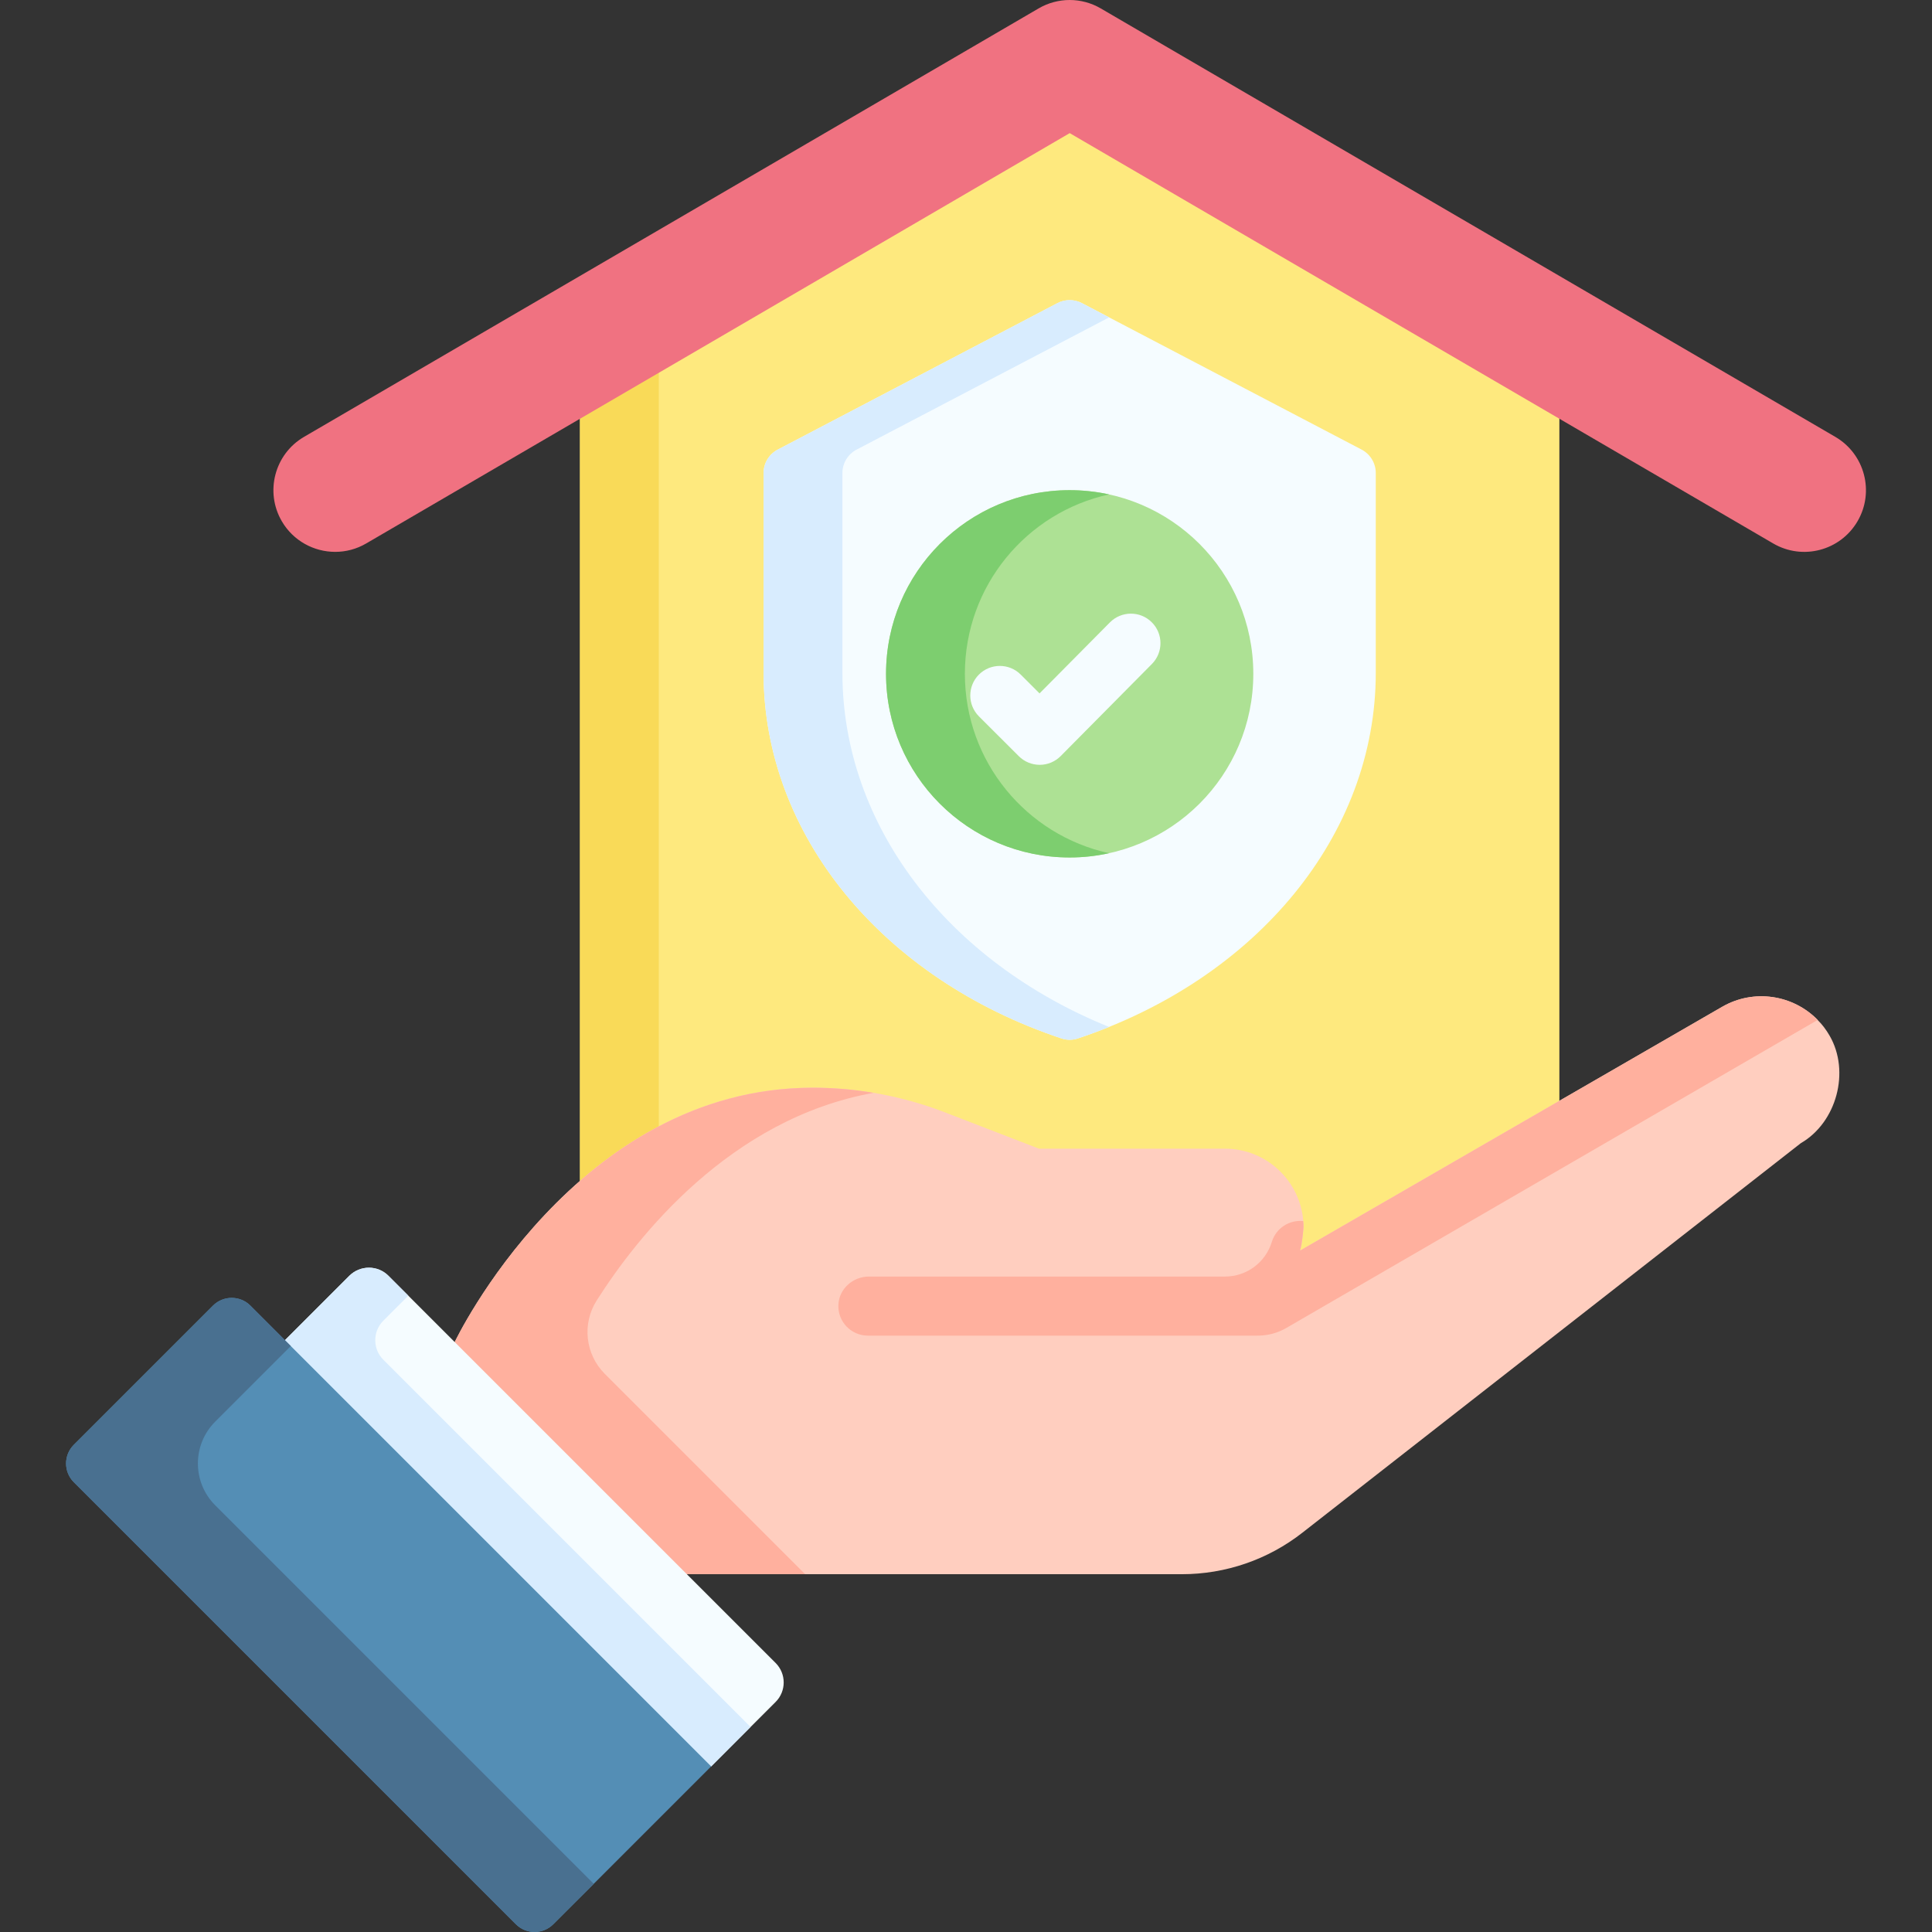 <svg width="31" height="31" viewBox="0 0 31 31" fill="none" xmlns="http://www.w3.org/2000/svg">
<rect x="0" y="0" width="31" height="31" fill="#333333" stroke="none"/>
<g clip-path="url(#clip0)">
<path d="M25.021 20.284H9.306V5.901L17.163 1.156L25.021 5.901V20.284Z" fill="#FEE97E"/>
<path d="M17.796 1.539L10.57 5.901V20.284H9.306V5.901L17.163 1.157L17.796 1.539Z" fill="#F9DA58"/>
<path d="M17.296 16.662C17.21 16.691 17.117 16.691 17.031 16.662C14.154 15.701 12.252 13.392 12.252 10.796V7.589C12.252 7.432 12.34 7.287 12.48 7.214L16.967 4.864C17.09 4.8 17.237 4.8 17.36 4.864L21.848 7.214C21.987 7.287 22.075 7.432 22.075 7.589V10.796C22.075 13.392 20.173 15.701 17.296 16.662Z" fill="#F5FCFF"/>
<path d="M17.796 16.478C17.633 16.544 17.466 16.605 17.295 16.662C17.21 16.691 17.117 16.691 17.031 16.662C14.154 15.702 12.252 13.392 12.252 10.796V7.589C12.252 7.432 12.34 7.287 12.48 7.214L16.967 4.864C17.09 4.8 17.237 4.8 17.36 4.864L17.796 5.093L13.745 7.214C13.605 7.287 13.517 7.432 13.517 7.589V10.796C13.517 13.238 15.2 15.428 17.796 16.478Z" fill="#D8ECFE"/>
<path d="M17.163 13.758C18.791 13.758 20.11 12.439 20.11 10.812C20.11 9.184 18.791 7.865 17.163 7.865C15.536 7.865 14.217 9.184 14.217 10.812C14.217 12.439 15.536 13.758 17.163 13.758Z" fill="#ADE194"/>
<path d="M17.796 13.69C17.592 13.735 17.38 13.759 17.163 13.759C15.536 13.759 14.217 12.439 14.217 10.812C14.217 9.184 15.536 7.865 17.163 7.865C17.38 7.865 17.592 7.889 17.796 7.933C16.472 8.222 15.482 9.401 15.482 10.812C15.482 12.222 16.472 13.401 17.796 13.69Z" fill="#7DCE6F"/>
<path d="M5.378 8.855C5.038 8.855 4.706 8.679 4.522 8.364C4.247 7.892 4.406 7.286 4.878 7.01L16.665 0.135C16.973 -0.045 17.354 -0.045 17.662 0.135L29.449 7.01C29.921 7.286 30.081 7.892 29.805 8.364C29.53 8.836 28.924 8.996 28.452 8.72L17.164 2.136L5.876 8.72C5.719 8.812 5.547 8.855 5.378 8.855Z" fill="#F07281"/>
<path d="M16.682 12.272C16.557 12.272 16.436 12.222 16.347 12.133L15.708 11.495C15.523 11.31 15.522 11.01 15.707 10.824C15.893 10.639 16.193 10.639 16.378 10.824L16.68 11.126L17.809 9.987C17.993 9.801 18.294 9.799 18.48 9.984C18.666 10.168 18.667 10.468 18.483 10.654L17.019 12.132C16.93 12.221 16.81 12.272 16.684 12.272C16.683 12.272 16.683 12.272 16.682 12.272Z" fill="#F5FCFF"/>
<path d="M28.895 18.343L20.9 24.591C20.347 25.025 19.665 25.259 18.963 25.259H11.022L10.219 25.259L7.442 22.482L7.296 21.534C7.296 21.534 9.234 17.453 13.04 17.453C13.403 17.453 13.765 17.487 14.121 17.553C14.476 17.62 14.826 17.718 15.164 17.849L16.671 18.431H19.654C20.317 18.431 20.861 18.943 20.912 19.593C20.916 19.626 20.917 19.66 20.917 19.694C20.917 19.694 20.897 19.947 20.862 20.065H20.862L27.633 16.155C28.142 15.861 28.772 15.963 29.165 16.365V16.366C29.239 16.439 29.303 16.524 29.357 16.618C29.69 17.192 29.47 18.011 28.895 18.343Z" fill="#FFCEBF"/>
<path d="M9.705 22.045L12.919 25.259H11.021H10.219L7.442 22.482L7.296 21.534C7.296 21.534 9.234 17.453 13.04 17.453C13.368 17.453 13.695 17.48 14.017 17.535C11.714 17.949 10.226 19.841 9.574 20.867C9.336 21.242 9.391 21.731 9.705 22.045Z" fill="#FFB09E"/>
<path d="M12.445 27.309L11.411 28.343L10.079 28.562L4.513 22.996L4.573 21.505L4.574 21.502L5.606 20.47C5.78 20.298 6.06 20.298 6.232 20.47L6.552 20.79L12.445 26.683C12.618 26.856 12.618 27.136 12.445 27.309Z" fill="#F5FCFF"/>
<path d="M12.043 27.71L11.411 28.343L10.079 28.562L4.513 22.996L4.573 21.505L4.574 21.502L5.606 20.47C5.78 20.298 6.06 20.298 6.232 20.47L6.552 20.79L6.151 21.191C5.978 21.364 5.978 21.645 6.151 21.818L12.043 27.71Z" fill="#D8ECFE"/>
<path d="M29.165 16.365V16.366L20.638 21.309C20.5 21.389 20.342 21.431 20.183 21.431H13.926C13.654 21.431 13.435 21.202 13.453 20.926C13.469 20.674 13.69 20.483 13.942 20.483H19.654C20.003 20.483 20.305 20.259 20.408 19.925C20.475 19.705 20.69 19.569 20.911 19.593C20.915 19.627 20.916 19.66 20.916 19.694C20.916 19.694 20.897 19.947 20.861 20.065H20.862L23.258 18.681L27.632 16.155C28.142 15.861 28.771 15.962 29.165 16.365Z" fill="#FFB09E"/>
<path d="M11.411 28.343L9.527 30.227L8.877 30.876C8.712 31.041 8.444 31.041 8.278 30.876L1.184 23.782C1.019 23.617 1.019 23.348 1.184 23.183L3.418 20.949C3.583 20.784 3.852 20.784 4.017 20.949L4.666 21.598L11.411 28.343Z" fill="#548EB5"/>
<path d="M9.527 30.227L8.877 30.876C8.712 31.041 8.444 31.041 8.278 30.876L1.184 23.782C1.019 23.617 1.019 23.348 1.184 23.183L3.418 20.949C3.583 20.784 3.852 20.784 4.017 20.949L4.666 21.598L3.453 22.811C3.083 23.181 3.083 23.783 3.453 24.153L9.527 30.227Z" fill="#497090"/>
</g>
<defs>
<clipPath id="clip0">
<rect width="31" height="31" fill="white"/>
</clipPath>
</defs>
</svg>
